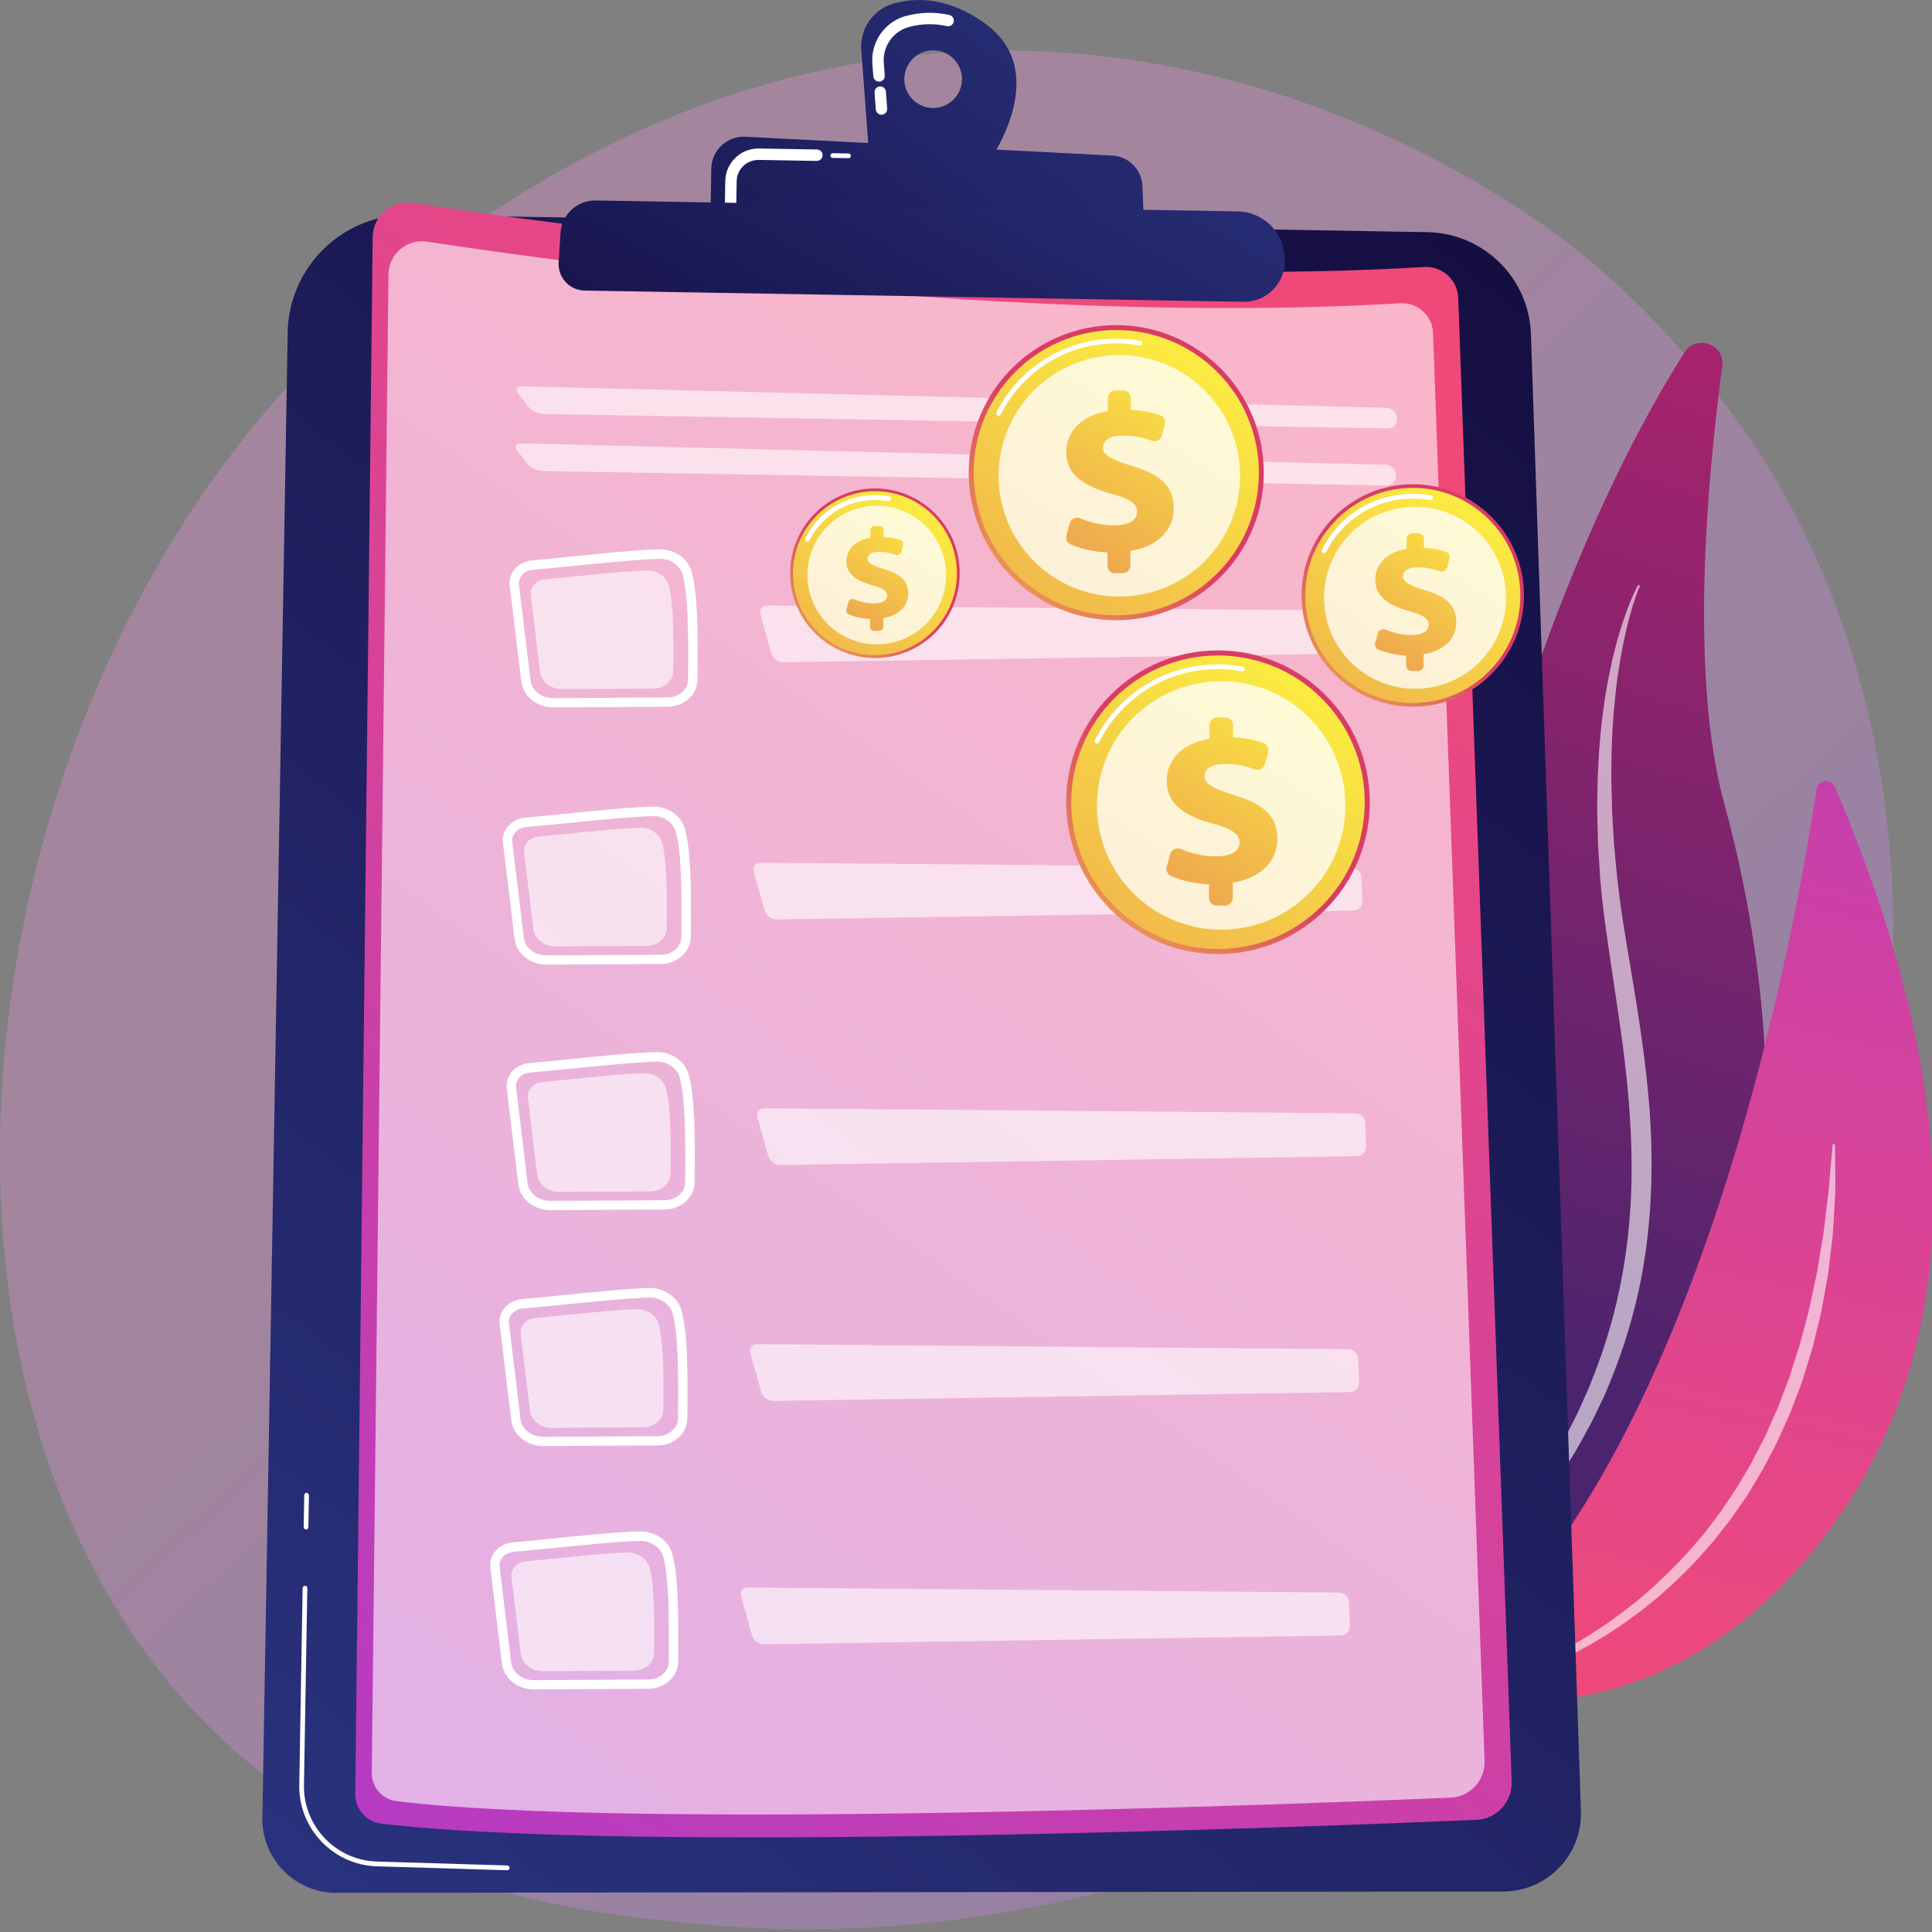 <?xml version="1.0" encoding="UTF-8" standalone="no"?>
<svg
   width="300"
   height="300"
   viewBox="0 0 300 300"
   fill="none"
   version="1.1"
   id="svg224"
   sodipodi:docname="user-earnings-3.svg"
   inkscape:version="1.2.1 (9c6d41e410, 2022-07-14)"
   xmlns:inkscape="http://www.inkscape.org/namespaces/inkscape"
   xmlns:sodipodi="http://sodipodi.sourceforge.net/DTD/sodipodi-0.dtd"
   xmlns="http://www.w3.org/2000/svg"
   xmlns:svg="http://www.w3.org/2000/svg">
  <rect x="0" y="0" width="300" height="300" fill="#808080" stroke="none"/>
  <sodipodi:namedview
     id="namedview226"
     pagecolor="#ffffff"
     bordercolor="#000000"
     borderopacity="0.25"
     inkscape:showpageshadow="2"
     inkscape:pageopacity="0.0"
     inkscape:pagecheckerboard="0"
     inkscape:deskcolor="#d1d1d1"
     showgrid="false"
     inkscape:zoom="1.1585014"
     inkscape:cx="173.93159"
     inkscape:cy="173.93159"
     inkscape:window-width="1920"
     inkscape:window-height="991"
     inkscape:window-x="-9"
     inkscape:window-y="-9"
     inkscape:window-maximized="1"
     inkscape:current-layer="svg224" />
  <g
     id="g392"
     transform="matrix(0.865,0,0,0.865,-0.006,-0.239)">
    <path
       opacity="0.3"
       d="M 325.634,238.003 C 291.207,317.594 200.312,351.782 129.104,345.954 109.656,344.368 70.534,341.158 39.996,312.597 -18.662,257.74 -9.637,143.055 46.529,75.547 53.767,66.849 103.815,8.594 181.821,9.374 c 57.11,0.566 97.201,32.476 102.073,36.454 6.155,5.022 19.737,16.956 31.985,35.887 28.75,44.46 31.28,106.554 9.755,156.288 z"
       fill="url(#paint0_linear_88_154)"
       id="path2"
       style="fill:url(#paint0_linear_88_154)" />
    <path
       d="m 302.384,63.551 c 2.115,-3.361 7.326,-1.46 6.798,2.467 -2.719,20.279 -5.954,55.675 0.428,78.811 9.377,34.011 26.232,134.07 -68.842,159.409 -0.013,0 9.038,-157.295 61.616,-240.688 z"
       fill="url(#paint1_linear_88_154)"
       id="path4"
       style="fill:url(#paint1_linear_88_154)" />
    <path
       opacity="0.6"
       d="m 294.354,105.594 c 0,0 -0.089,0.189 -0.24,0.554 -0.151,0.365 -0.365,0.919 -0.604,1.649 -0.503,1.447 -1.133,3.625 -1.762,6.419 -0.63,2.795 -1.246,6.231 -1.687,10.196 -0.44,3.965 -0.768,8.459 -0.78,13.368 -0.076,2.455 0.075,5.01 0.1,7.654 0.051,1.321 0.151,2.668 0.227,4.028 0.038,0.679 0.076,1.372 0.113,2.064 0.051,0.692 0.126,1.385 0.189,2.09 0.139,1.397 0.264,2.819 0.403,4.254 0.075,0.68 0.176,1.435 0.264,2.165 0.088,0.73 0.164,1.473 0.277,2.191 0.39,2.895 0.869,5.903 1.385,8.949 0.503,3.047 1.045,6.143 1.548,9.303 0.239,1.586 0.491,3.172 0.718,4.77 0.113,0.806 0.226,1.611 0.339,2.405 0.101,0.805 0.202,1.623 0.315,2.429 0.227,1.624 0.378,3.26 0.567,4.897 0.176,1.636 0.289,3.297 0.44,4.946 0.088,1.662 0.202,3.324 0.252,4.998 l 0.05,2.505 0.025,1.258 -0.012,1.259 c -0.038,6.697 -0.617,13.419 -1.876,19.914 -1.271,6.495 -3.184,12.738 -5.589,18.554 -0.302,0.73 -0.591,1.447 -0.893,2.178 -0.34,0.704 -0.667,1.397 -1.007,2.102 -0.667,1.384 -1.297,2.782 -2.052,4.091 -0.73,1.321 -1.423,2.643 -2.165,3.914 -0.768,1.259 -1.536,2.493 -2.291,3.714 -3.122,4.821 -6.382,9.163 -9.642,12.94 -0.806,0.944 -1.599,1.875 -2.379,2.782 -0.819,0.868 -1.624,1.712 -2.405,2.542 -0.78,0.819 -1.535,1.624 -2.278,2.405 -0.768,0.742 -1.523,1.472 -2.253,2.177 -2.857,2.858 -5.564,5.123 -7.729,7.037 -1.07,0.982 -2.115,1.749 -2.983,2.454 -0.881,0.705 -1.624,1.297 -2.228,1.788 -1.209,0.969 -1.851,1.485 -1.851,1.485 -0.088,0.076 -0.226,0.063 -0.302,-0.038 -0.075,-0.088 -0.063,-0.214 0.026,-0.289 h 0.012 c 0,0 0.604,-0.554 1.75,-1.599 0.566,-0.529 1.271,-1.171 2.102,-1.926 0.415,-0.377 0.856,-0.78 1.334,-1.221 0.239,-0.214 0.491,-0.44 0.73,-0.667 0.239,-0.239 0.491,-0.491 0.756,-0.743 1.032,-1.007 2.165,-2.127 3.398,-3.348 0.315,-0.302 0.63,-0.617 0.944,-0.931 0.315,-0.315 0.63,-0.668 0.944,-1.007 0.642,-0.68 1.309,-1.385 1.989,-2.115 0.68,-0.73 1.397,-1.485 2.127,-2.253 0.693,-0.806 1.41,-1.637 2.14,-2.48 0.73,-0.843 1.486,-1.725 2.254,-2.606 0.73,-0.919 1.472,-1.863 2.24,-2.832 0.378,-0.478 0.768,-0.969 1.158,-1.46 0.189,-0.239 0.39,-0.491 0.592,-0.743 0.189,-0.251 0.365,-0.516 0.554,-0.78 0.742,-1.032 1.498,-2.09 2.265,-3.172 0.793,-1.058 1.486,-2.203 2.228,-3.349 0.366,-0.566 0.743,-1.145 1.121,-1.724 0.189,-0.29 0.377,-0.579 0.566,-0.869 0.176,-0.302 0.353,-0.604 0.529,-0.906 0.705,-1.208 1.41,-2.442 2.14,-3.688 0.692,-1.259 1.322,-2.568 2.001,-3.864 0.705,-1.297 1.272,-2.669 1.888,-4.028 0.302,-0.68 0.617,-1.373 0.919,-2.065 0.277,-0.705 0.554,-1.41 0.831,-2.115 2.241,-5.664 3.99,-11.719 5.123,-18 1.146,-6.281 1.7,-12.764 1.687,-19.271 0,-6.508 -0.504,-13.016 -1.271,-19.423 -0.101,-0.806 -0.189,-1.599 -0.29,-2.392 -0.113,-0.793 -0.214,-1.586 -0.327,-2.379 -0.214,-1.586 -0.453,-3.159 -0.68,-4.733 -0.466,-3.147 -0.931,-6.256 -1.385,-9.315 -0.453,-3.071 -0.881,-6.092 -1.233,-9.1 -0.176,-1.511 -0.315,-2.933 -0.441,-4.431 -0.088,-1.46 -0.189,-2.908 -0.277,-4.343 -0.037,-0.717 -0.1,-1.422 -0.126,-2.127 -0.025,-0.705 -0.037,-1.41 -0.05,-2.102 -0.038,-1.385 -0.088,-2.757 -0.101,-4.104 0.038,-2.694 0.038,-5.299 0.202,-7.792 0.038,-0.629 0.063,-1.246 0.101,-1.85 0.012,-0.302 0.037,-0.604 0.05,-0.906 0.025,-0.302 0.05,-0.605 0.075,-0.894 0.114,-1.196 0.214,-2.354 0.315,-3.487 0.113,-1.133 0.29,-2.228 0.428,-3.298 0.076,-0.528 0.151,-1.057 0.214,-1.573 0.088,-0.516 0.176,-1.02 0.264,-1.523 0.189,-0.995 0.315,-1.964 0.529,-2.896 0.201,-0.931 0.39,-1.825 0.567,-2.681 0.427,-1.699 0.805,-3.272 1.246,-4.657 0.818,-2.795 1.649,-4.934 2.265,-6.357 0.303,-0.717 0.567,-1.259 0.743,-1.624 0.176,-0.365 0.277,-0.541 0.277,-0.541 0.063,-0.101 0.189,-0.138 0.29,-0.075 0.075,0.037 0.1,0.163 0.063,0.264 z"
       fill="#ffffff"
       id="path6" />
    <path
       d="m 256.087,303.61 c 0,0 42.697,14.777 74.607,-31.935 29.971,-43.881 11.958,-98.75 -1.259,-130.093 -0.692,-1.636 -3.084,-1.334 -3.348,0.428 -3.966,26.396 -22.419,129.589 -72.278,161.524 z"
       fill="url(#paint2_linear_88_154)"
       id="path8"
       style="fill:url(#paint2_linear_88_154)" />
    <path
       opacity="0.6"
       d="m 260.544,304.201 c 0,0 0.125,-0.025 0.365,-0.076 0.239,-0.05 0.591,-0.125 1.057,-0.239 0.919,-0.226 2.278,-0.566 3.965,-1.107 0.856,-0.24 1.775,-0.579 2.795,-0.907 1.007,-0.377 2.089,-0.755 3.235,-1.233 2.29,-0.907 4.821,-2.077 7.514,-3.487 2.694,-1.385 5.514,-3.097 8.396,-5.01 1.41,-1.007 2.883,-2.014 4.305,-3.147 0.365,-0.277 0.718,-0.554 1.083,-0.843 l 0.541,-0.428 0.529,-0.453 c 0.705,-0.604 1.41,-1.209 2.127,-1.825 2.794,-2.543 5.576,-5.287 8.119,-8.321 0.327,-0.378 0.642,-0.755 0.969,-1.133 l 0.479,-0.566 0.453,-0.592 c 0.604,-0.793 1.208,-1.586 1.812,-2.391 0.63,-0.781 1.171,-1.637 1.725,-2.468 l 1.687,-2.505 1.535,-2.593 0.768,-1.296 c 0.126,-0.214 0.264,-0.428 0.378,-0.655 l 0.34,-0.667 c 0.465,-0.894 0.918,-1.775 1.384,-2.668 0.227,-0.441 0.453,-0.882 0.693,-1.322 0.201,-0.453 0.402,-0.906 0.604,-1.36 0.403,-0.906 0.805,-1.812 1.208,-2.706 0.189,-0.453 0.416,-0.894 0.592,-1.347 0.176,-0.453 0.34,-0.919 0.516,-1.372 0.34,-0.906 0.692,-1.812 1.032,-2.706 0.164,-0.453 0.353,-0.894 0.504,-1.334 0.151,-0.454 0.289,-0.907 0.428,-1.36 0.289,-0.906 0.579,-1.787 0.856,-2.681 0.276,-0.881 0.591,-1.75 0.793,-2.643 0.465,-1.763 0.931,-3.487 1.372,-5.161 0.39,-1.687 0.704,-3.349 1.057,-4.947 0.164,-0.806 0.365,-1.586 0.491,-2.354 0.126,-0.781 0.252,-1.548 0.377,-2.291 0.24,-1.498 0.479,-2.933 0.718,-4.305 0.189,-1.372 0.327,-2.681 0.466,-3.915 0.151,-1.233 0.302,-2.379 0.428,-3.436 0.126,-1.07 0.163,-2.052 0.251,-2.933 0.152,-1.775 0.265,-3.172 0.365,-4.116 0.089,-0.957 0.139,-1.46 0.139,-1.46 v -0.013 c 0.013,-0.113 0.113,-0.201 0.227,-0.189 0.113,0.013 0.188,0.101 0.188,0.214 0,0 0.013,0.516 0.026,1.473 0.012,0.956 0.025,2.366 0.037,4.154 0,0.893 0.025,1.888 -0.025,2.97 -0.063,1.083 -0.113,2.241 -0.189,3.487 -0.075,1.246 -0.138,2.581 -0.251,3.978 -0.152,1.397 -0.328,2.857 -0.517,4.38 -0.088,0.768 -0.188,1.549 -0.276,2.342 -0.101,0.793 -0.265,1.598 -0.403,2.416 -0.302,1.637 -0.592,3.324 -0.944,5.061 -0.416,1.724 -0.844,3.486 -1.284,5.287 -0.202,0.906 -0.504,1.8 -0.781,2.706 -0.277,0.906 -0.566,1.825 -0.856,2.744 -0.138,0.466 -0.289,0.919 -0.428,1.385 -0.163,0.465 -0.34,0.918 -0.503,1.372 -0.353,0.919 -0.705,1.837 -1.058,2.769 -0.176,0.466 -0.352,0.931 -0.528,1.397 -0.176,0.466 -0.403,0.919 -0.604,1.372 -0.416,0.919 -0.831,1.838 -1.247,2.769 -0.214,0.466 -0.415,0.932 -0.629,1.385 -0.239,0.453 -0.478,0.906 -0.717,1.36 -0.479,0.906 -0.957,1.812 -1.435,2.731 l -0.353,0.68 c -0.126,0.226 -0.264,0.44 -0.39,0.667 l -0.793,1.322 -1.599,2.656 -1.762,2.542 c -0.592,0.844 -1.158,1.712 -1.813,2.505 -0.629,0.806 -1.258,1.624 -1.9,2.43 l -0.479,0.604 -0.503,0.579 c -0.34,0.377 -0.667,0.768 -1.007,1.145 -2.631,3.097 -5.564,5.841 -8.472,8.384 -0.742,0.616 -1.485,1.221 -2.228,1.825 l -0.554,0.453 -0.566,0.415 c -0.378,0.277 -0.755,0.554 -1.133,0.831 -1.473,1.146 -3.008,2.115 -4.481,3.097 -0.743,0.478 -1.498,0.919 -2.241,1.359 -0.365,0.227 -0.73,0.441 -1.095,0.655 -0.365,0.214 -0.742,0.403 -1.107,0.604 -0.731,0.39 -1.448,0.78 -2.153,1.171 -0.717,0.352 -1.422,0.692 -2.127,1.032 -2.795,1.309 -5.4,2.391 -7.767,3.21 -1.17,0.44 -2.291,0.767 -3.323,1.107 -1.045,0.29 -1.989,0.592 -2.857,0.806 -1.737,0.453 -3.122,0.717 -4.066,0.894 -0.478,0.088 -0.843,0.138 -1.083,0.176 -0.251,0.038 -0.377,0.05 -0.377,0.05 -0.114,0.013 -0.227,-0.063 -0.239,-0.176 0.025,-0.088 0.1,-0.189 0.214,-0.214 z"
       fill="#ffffff"
       id="path10" />
    <path
       d="m 73.504,38.842 182.722,3.109 c 10.082,0.176 18.264,8.207 18.604,18.29 l 8.975,265.145 c 0.265,7.88 -6.042,14.426 -13.934,14.438 L 60.375,340.063 C 52.961,340.076 46.982,333.996 47.108,326.582 L 51.652,59.964 C 51.853,48.094 61.634,38.641 73.504,38.842 Z"
       fill="url(#paint3_linear_88_154)"
       id="path12"
       style="fill:url(#paint3_linear_88_154)" />
    <path
       d="M 91.064,336.01 H 91.051 L 67.626,335.305 C 59.834,335.066 53.603,328.533 53.729,320.741 l 0.604,-35.383 c 0,-0.24 0.189,-0.403 0.428,-0.416 0.239,0 0.428,0.202 0.415,0.428 l -0.604,35.384 c -0.126,7.338 5.74,13.481 13.066,13.695 l 23.425,0.705 c 0.239,0.013 0.415,0.201 0.415,0.441 0,0.226 -0.189,0.415 -0.415,0.415 z"
       fill="#ffffff"
       id="path14" />
    <path
       d="m 54.95,274.834 c -0.013,0 -0.013,0 0,0 -0.239,0 -0.428,-0.201 -0.428,-0.428 l 0.101,-5.727 c 0,-0.239 0.201,-0.441 0.428,-0.415 0.239,0 0.428,0.201 0.415,0.428 l -0.101,5.727 c 0,0.239 -0.189,0.415 -0.415,0.415 z"
       fill="#ffffff"
       id="path16" />
    <path
       d="m 74.096,36.702 c 24.898,3.814 110.519,15.735 181.563,11.505 3.235,-0.189 6.004,2.304 6.118,5.551 l 9.604,266.341 c 0.126,3.651 -2.706,6.722 -6.357,6.873 -29.87,1.259 -152.863,5.992 -196.618,0.655 -2.669,-0.328 -4.645,-2.606 -4.62,-5.287 L 66.908,42.82 c 0.05,-3.801 3.436,-6.684 7.188,-6.118 z"
       fill="url(#paint4_linear_88_154)"
       id="path18"
       style="fill:url(#paint4_linear_88_154)" />
    <path
       opacity="0.6"
       d="m 76.651,43.65 c 23.955,3.663 106.366,15.143 174.716,11.065 3.122,-0.189 5.778,2.215 5.891,5.337 l 9.252,256.309 c 0.126,3.512 -2.606,6.47 -6.117,6.621 -28.738,1.208 -147.112,5.765 -189.205,0.629 -2.568,-0.315 -4.469,-2.505 -4.443,-5.085 L 69.741,49.529 c 0.038,-3.65 3.298,-6.42 6.911,-5.878 z"
       fill="#ffffff"
       id="path20" />
    <g
       opacity="0.6"
       id="g24">
      <path
         d="m 249.126,77.184 c 0.932,0.013 1.662,-0.73 1.624,-1.674 l -0.013,-0.289 c -0.05,-0.931 -0.843,-1.724 -1.787,-1.737 L 93.694,69.618 c -0.931,-0.025 -1.234,0.566 -0.667,1.309 l 1.775,2.304 c 0.567,0.743 1.8,1.359 2.744,1.372 z"
         fill="#ffffff"
         id="path22" />
    </g>
    <g
       opacity="0.6"
       id="g28">
      <path
         d="m 93.519,79.852 c -0.931,-0.025 -1.234,0.566 -0.667,1.309 l 1.775,2.304 c 0.566,0.743 1.8,1.359 2.744,1.372 L 248.95,87.417 c 0.932,0.013 1.662,-0.73 1.624,-1.674 l -0.013,-0.289 c -0.05,-0.931 -0.843,-1.724 -1.787,-1.737 z"
         fill="#ffffff"
         id="path26" />
    </g>
    <path
       d="m 118.757,173.328 c -0.013,0 -0.038,0 -0.051,0 l -20.568,0.113 c -2.958,0.013 -5.438,-1.989 -5.765,-4.657 L 90.296,151.551 c -0.126,-1.019 0.176,-2.039 0.856,-2.87 0.755,-0.919 1.901,-1.51 3.159,-1.624 1.737,-0.138 4.116,-0.39 6.747,-0.654 5.715,-0.579 12.198,-1.234 16.012,-1.334 0.025,0 0.05,0 0.088,0 2.731,-0.038 5.098,1.586 5.79,3.977 1.133,3.953 1.158,11.455 1.07,19.448 -0.038,2.631 -2.391,4.783 -5.261,4.834 z M 94.45,148.744 c -0.806,0.063 -1.536,0.428 -2.001,1.007 -0.378,0.466 -0.554,1.045 -0.491,1.611 l 2.077,17.233 c 0.214,1.825 1.976,3.197 4.091,3.184 l 20.569,-0.113 c 0.012,0 0.025,0 0.037,0 1.964,-0.025 3.575,-1.435 3.588,-3.159 0.075,-7.868 0.063,-15.231 -1.007,-18.97 -0.478,-1.649 -2.279,-2.857 -4.204,-2.757 -3.752,0.101 -10.473,0.781 -15.886,1.322 -2.631,0.252 -5.022,0.491 -6.772,0.642 z"
       fill="#ffffff"
       id="path30" />
    <path
       opacity="0.6"
       d="m 96.691,150.443 c 4.317,-0.365 13.695,-1.46 18.138,-1.586 1.889,-0.05 3.563,1.058 4.028,2.694 0.907,3.16 0.894,9.504 0.831,15.344 -0.012,1.75 -1.598,3.172 -3.562,3.185 l -16.439,0.088 c -2.027,0.013 -3.726,-1.347 -3.94,-3.134 l -1.662,-13.771 c -0.164,-1.41 1.007,-2.694 2.606,-2.82 z"
       fill="#ffffff"
       id="path32" />
    <g
       opacity="0.6"
       id="g36">
      <path
         d="m 136.555,155.139 c -0.931,-0.013 -1.498,0.717 -1.246,1.623 l 1.951,6.961 c 0.252,0.907 1.221,1.624 2.165,1.612 l 103.52,-1.587 c 0.932,-0.012 1.675,-0.793 1.637,-1.724 l -0.164,-4.267 c -0.038,-0.932 -0.831,-1.712 -1.762,-1.712 z"
         fill="#ffffff"
         id="path34" />
    </g>
    <path
       d="m 119.965,127.144 c -0.013,0 -0.038,0 -0.05,0 l -20.568,0.113 c -2.958,0.013 -5.438,-1.989 -5.765,-4.657 l -2.077,-17.233 c -0.126,-1.019 0.176,-2.039 0.856,-2.87 0.755,-0.919 1.901,-1.51 3.159,-1.623 1.737,-0.139 4.116,-0.391 6.747,-0.655 5.715,-0.579 12.197,-1.234 16.011,-1.334 0.026,0 0.051,0 0.088,0 2.732,-0.038 5.098,1.586 5.791,3.977 1.133,3.953 1.158,11.455 1.07,19.448 -0.051,2.644 -2.392,4.796 -5.262,4.834 z M 95.658,102.56 c -0.806,0.063 -1.536,0.428 -2.001,1.007 -0.378,0.466 -0.554,1.045 -0.491,1.611 l 2.077,17.233 c 0.214,1.825 1.976,3.197 4.091,3.185 l 20.568,-0.114 c 0.013,0 0.025,0 0.038,0 1.964,-0.025 3.575,-1.435 3.587,-3.159 0.076,-7.867 0.063,-15.231 -1.007,-18.97 -0.478,-1.649 -2.278,-2.857 -4.204,-2.756 -3.751,0.1 -10.473,0.78 -15.885,1.321 -2.644,0.265 -5.035,0.504 -6.773,0.642 z"
       fill="#ffffff"
       id="path38" />
    <path
       opacity="0.6"
       d="m 97.886,104.26 c 4.317,-0.365 13.695,-1.461 18.139,-1.586 1.888,-0.051 3.562,1.057 4.028,2.693 0.907,3.16 0.894,9.504 0.831,15.345 -0.013,1.749 -1.599,3.172 -3.562,3.184 l -16.44,0.088 c -2.026,0.013 -3.726,-1.347 -3.94,-3.134 l -1.662,-13.771 c -0.151,-1.397 1.007,-2.681 2.606,-2.819 z"
       fill="#ffffff"
       id="path40" />
    <g
       opacity="0.6"
       id="g44">
      <path
         d="m 137.751,108.967 c -0.932,-0.012 -1.498,0.718 -1.246,1.624 l 1.951,6.961 c 0.252,0.906 1.221,1.624 2.165,1.611 l 103.52,-1.586 c 0.932,-0.012 1.674,-0.793 1.637,-1.724 l -0.164,-4.267 c -0.038,-0.932 -0.831,-1.712 -1.762,-1.712 z"
         fill="#ffffff"
         id="path42" />
    </g>
    <path
       d="m 119.436,217.397 c -0.012,0 -0.038,0 -0.05,0 l -20.568,0.113 c -2.958,0.013 -5.438,-1.989 -5.765,-4.657 L 90.976,195.62 c -0.126,-1.019 0.176,-2.039 0.856,-2.87 0.755,-0.919 1.901,-1.51 3.159,-1.624 1.737,-0.138 4.116,-0.39 6.747,-0.654 5.715,-0.579 12.197,-1.234 16.012,-1.334 0.025,0 0.05,0 0.088,0 2.731,-0.038 5.098,1.586 5.79,3.977 1.133,3.953 1.158,11.455 1.07,19.448 -0.038,2.644 -2.392,4.796 -5.262,4.834 z M 95.13,192.813 c -0.806,0.063 -1.536,0.428 -2.001,1.007 -0.378,0.466 -0.554,1.045 -0.491,1.611 l 2.077,17.233 c 0.214,1.825 1.976,3.197 4.091,3.185 l 20.568,-0.114 c 0.013,0 0.025,0 0.038,0 1.964,-0.025 3.575,-1.435 3.588,-3.159 0.075,-7.868 0.062,-15.231 -1.007,-18.97 -0.479,-1.649 -2.279,-2.845 -4.205,-2.756 -3.751,0.1 -10.473,0.78 -15.885,1.321 -2.631,0.252 -5.035,0.504 -6.772,0.642 z"
       fill="#ffffff"
       id="path46" />
    <path
       opacity="0.6"
       d="m 97.371,194.512 c 4.317,-0.365 13.695,-1.46 18.139,-1.586 1.888,-0.05 3.563,1.058 4.028,2.694 0.907,3.16 0.894,9.504 0.831,15.344 -0.012,1.75 -1.599,3.173 -3.562,3.185 l -16.44,0.088 c -2.026,0.013 -3.725,-1.334 -3.939,-3.134 l -1.662,-13.771 c -0.164,-1.397 0.994,-2.681 2.606,-2.82 z"
       fill="#ffffff"
       id="path48" />
    <g
       opacity="0.6"
       id="g52">
      <path
         d="m 137.223,199.22 c -0.932,-0.012 -1.498,0.718 -1.247,1.624 l 1.951,6.961 c 0.252,0.906 1.221,1.624 2.166,1.611 l 103.52,-1.586 c 0.931,-0.012 1.674,-0.793 1.636,-1.724 l -0.163,-4.267 c -0.038,-0.932 -0.831,-1.712 -1.763,-1.712 z"
         fill="#ffffff"
         id="path50" />
    </g>
    <path
       d="m 118.165,259.754 c -0.013,0 -0.038,0 -0.051,0 l -20.568,0.114 c -2.958,0.012 -5.438,-1.989 -5.765,-4.658 l -2.077,-17.232 c -0.126,-1.02 0.176,-2.04 0.856,-2.87 0.755,-0.919 1.901,-1.511 3.159,-1.624 1.737,-0.139 4.116,-0.39 6.734,-0.655 5.438,-0.541 12.197,-1.233 16.011,-1.334 2.707,-0.05 5.174,1.561 5.866,3.978 1.133,3.952 1.158,11.454 1.07,19.448 -0.025,2.643 -2.366,4.783 -5.236,4.833 z M 93.858,235.171 c -0.806,0.063 -1.536,0.428 -2.001,1.007 -0.378,0.465 -0.554,1.044 -0.491,1.611 l 2.077,17.232 c 0.214,1.825 1.976,3.198 4.091,3.185 l 20.568,-0.113 c 1.938,-0.063 3.612,-1.423 3.625,-3.16 0.076,-7.867 0.063,-15.231 -1.007,-18.969 -0.478,-1.649 -2.278,-2.82 -4.204,-2.757 -3.751,0.101 -10.486,0.78 -15.886,1.322 -2.643,0.251 -5.035,0.491 -6.772,0.642 z"
       fill="#ffffff"
       id="path54" />
    <path
       opacity="0.6"
       d="m 96.086,236.87 c 4.318,-0.365 13.695,-1.46 18.139,-1.586 1.888,-0.05 3.562,1.057 4.028,2.694 0.906,3.159 0.894,9.503 0.831,15.344 -0.013,1.75 -1.599,3.172 -3.563,3.185 l -16.439,0.088 c -2.027,0.012 -3.726,-1.335 -3.94,-3.135 l -1.662,-13.77 c -0.151,-1.41 1.007,-2.694 2.606,-2.82 z"
       fill="#ffffff"
       id="path56" />
    <g
       opacity="0.6"
       id="g60">
      <path
         d="m 135.952,241.565 c -0.932,-0.012 -1.498,0.718 -1.247,1.624 l 1.951,6.961 c 0.252,0.906 1.221,1.624 2.166,1.611 l 103.52,-1.586 c 0.931,-0.013 1.674,-0.793 1.636,-1.724 l -0.163,-4.268 c -0.038,-0.931 -0.831,-1.712 -1.763,-1.712 z"
         fill="#ffffff"
         id="path58" />
    </g>
    <path
       d="m 116.49,303.433 c -0.012,0 -0.037,0 -0.05,0 l -20.568,0.114 c -2.958,0.012 -5.438,-1.989 -5.765,-4.658 l -2.077,-17.232 c -0.126,-1.02 0.176,-2.039 0.856,-2.87 0.755,-0.919 1.901,-1.511 3.159,-1.624 1.737,-0.139 4.116,-0.39 6.747,-0.655 5.715,-0.579 12.198,-1.233 16.012,-1.334 2.794,0 5.173,1.561 5.866,3.978 1.132,3.952 1.158,11.454 1.069,19.448 -0.025,2.643 -2.379,4.783 -5.249,4.833 z M 92.184,278.85 c -0.806,0.063 -1.536,0.428 -2.001,1.007 -0.378,0.465 -0.554,1.044 -0.491,1.611 l 2.077,17.232 c 0.214,1.826 1.976,3.198 4.091,3.185 l 20.569,-0.113 c 0.012,0 0.025,0 0.037,0 1.964,-0.025 3.575,-1.435 3.588,-3.16 0.075,-7.867 0.063,-15.231 -1.007,-18.969 -0.479,-1.649 -2.279,-2.795 -4.205,-2.757 -3.751,0.101 -10.472,0.78 -15.885,1.322 -2.631,0.251 -5.022,0.491 -6.772,0.642 z"
       fill="#ffffff"
       id="path62" />
    <path
       opacity="0.6"
       d="m 94.425,280.549 c 4.318,-0.365 13.695,-1.46 18.139,-1.586 1.888,-0.051 3.562,1.057 4.028,2.694 0.906,3.159 0.894,9.503 0.831,15.344 -0.013,1.75 -1.599,3.172 -3.563,3.185 l -16.439,0.088 c -2.027,0.012 -3.726,-1.347 -3.94,-3.135 l -1.661,-13.771 c -0.164,-1.409 1.007,-2.681 2.606,-2.819 z"
       fill="#ffffff"
       id="path64" />
    <g
       opacity="0.6"
       id="g68">
      <path
         d="m 134.289,285.257 c -0.931,-0.013 -1.497,0.717 -1.246,1.624 l 1.951,6.96 c 0.252,0.907 1.221,1.624 2.165,1.612 l 103.521,-1.586 c 0.931,-0.013 1.674,-0.793 1.636,-1.725 l -0.163,-4.267 c -0.038,-0.932 -0.831,-1.712 -1.763,-1.712 z"
         fill="#ffffff"
         id="path66" />
    </g>
    <path
       d="m 176.81,4.478 c -6.52,-4.708 -12.26,-4.708 -16.326,-3.587 -3.701,1.02 -6.155,4.544 -5.866,8.371 l 1.423,19.045 20.706,2.19 c -0.012,0 12.852,-16.792 0.063,-26.019 z m -9.377,15.181 c -2.858,-0.05 -5.136,-2.404 -5.086,-5.262 0.05,-2.857 2.404,-5.136 5.262,-5.085 2.857,0.05 5.135,2.404 5.085,5.262 -0.05,2.857 -2.404,5.136 -5.261,5.085 z"
       fill="url(#paint5_linear_88_154)"
       id="path70"
       style="fill:url(#paint5_linear_88_154)" />
    <path
       d="m 157.879,20.804 c -0.353,-0.138 -0.629,-0.478 -0.655,-0.881 l -0.226,-3.034 c -0.038,-0.567 0.377,-1.057 0.944,-1.095 0.566,-0.038 1.057,0.378 1.095,0.944 l 0.227,3.034 c 0.037,0.567 -0.378,1.057 -0.945,1.095 -0.151,0.013 -0.302,-0.013 -0.44,-0.063 z m -0.441,-5.941 c -0.352,-0.139 -0.629,-0.478 -0.654,-0.881 l -0.176,-2.304 c -0.29,-3.902 2.228,-7.49 5.979,-8.522 2.568,-0.705 5.211,-0.78 7.842,-0.189 0.541,0.126 0.906,0.667 0.78,1.221 -0.126,0.554 -0.667,0.906 -1.221,0.78 -2.303,-0.516 -4.607,-0.453 -6.847,0.164 -2.808,0.78 -4.696,3.462 -4.482,6.395 l 0.177,2.304 c 0.037,0.566 -0.378,1.057 -0.944,1.095 -0.164,0.013 -0.315,-0.013 -0.454,-0.063 z"
       fill="#ffffff"
       id="path72" />
    <path
       d="m 127.53,40.113 0.163,-9.567 c 0.051,-3.298 2.833,-5.891 6.131,-5.727 l 65.883,3.386 c 2.92,0.151 5.249,2.505 5.375,5.425 l 0.39,9.201 z"
       fill="url(#paint6_linear_88_154)"
       id="path74"
       style="fill:url(#paint6_linear_88_154)" />
    <path
       d="m 152.328,28.671 c -0.013,0 -0.013,0 0,0 l -2.845,-0.05 c -0.239,0 -0.428,-0.201 -0.416,-0.428 0,-0.227 0.189,-0.415 0.428,-0.415 0,0 0,0 0.013,0 l 2.832,0.05 c 0.239,0 0.428,0.201 0.416,0.428 -0.013,0.227 -0.202,0.415 -0.428,0.415 z"
       fill="#ffffff"
       id="path76" />
    <path
       d="m 130.79,37.634 c -0.39,-0.151 -0.667,-0.529 -0.654,-0.982 l 0.063,-3.864 c 0.025,-1.586 0.667,-3.071 1.812,-4.179 1.146,-1.108 2.644,-1.699 4.23,-1.674 l 10.422,0.176 c 0.567,0.013 1.02,0.478 1.007,1.045 -0.012,0.567 -0.478,1.02 -1.045,1.007 l -10.422,-0.176 c -2.14,-0.038 -3.927,1.674 -3.953,3.827 l -0.063,3.864 c -0.012,0.567 -0.478,1.02 -1.044,1.007 -0.126,0.013 -0.239,-0.013 -0.353,-0.05 z"
       fill="#ffffff"
       id="path78" />
    <path
       d="m 106.937,36.261 115.277,1.964 c 4.142,0.076 7.641,3.109 8.271,7.213 l 0.088,0.567 c 0.692,4.481 -2.82,8.522 -7.352,8.446 l -118.26,-2.014 c -2.719,-0.05 -4.846,-2.354 -4.67,-5.06 l 0.34,-5.287 c 0.214,-3.323 2.996,-5.878 6.306,-5.828 z"
       fill="url(#paint7_linear_88_154)"
       id="path80"
       style="fill:url(#paint7_linear_88_154)" />
    <path
       d="m 157.073,118.396 c 8.405,0 15.218,-6.814 15.218,-15.219 0,-8.405 -6.813,-15.218 -15.218,-15.218 -8.405,0 -15.219,6.814 -15.219,15.218 0,8.405 6.814,15.219 15.219,15.219 z"
       fill="url(#paint8_linear_88_154)"
       id="path82"
       style="fill:url(#paint8_linear_88_154)" />
    <path
       d="m 157.073,117.892 c 8.127,0 14.715,-6.588 14.715,-14.715 0,-8.127 -6.588,-14.715 -14.715,-14.715 -8.127,0 -14.715,6.588 -14.715,14.715 0,8.127 6.588,14.715 14.715,14.715 z"
       fill="url(#paint9_linear_88_154)"
       id="path84"
       style="fill:url(#paint9_linear_88_154)" />
    <path
       d="m 144.951,97.488 c -0.062,0 -0.125,-0.013 -0.188,-0.05 -0.214,-0.101 -0.29,-0.365 -0.189,-0.566 2.392,-4.746 7.187,-7.704 12.512,-7.704 0.843,0 1.699,0.076 2.53,0.227 0.227,0.038 0.39,0.264 0.34,0.491 -0.038,0.227 -0.264,0.39 -0.491,0.34 -0.78,-0.139 -1.573,-0.214 -2.379,-0.214 -4.997,0 -9.491,2.769 -11.744,7.238 -0.088,0.151 -0.239,0.239 -0.391,0.239 z"
       fill="#ffffff"
       id="path86" />
    <path
       opacity="0.78"
       d="m 169.515,106.369 c 1.58,-6.692 -2.564,-13.397 -9.255,-14.977 -6.691,-1.58 -13.396,2.563 -14.976,9.255 -1.58,6.691 2.563,13.396 9.254,14.976 6.692,1.58 13.397,-2.563 14.977,-9.254 z"
       fill="#ffffff"
       id="path88" />
    <path
       d="m 156.179,112.744 v -1.36 c -1.409,-0.05 -2.807,-0.39 -3.801,-0.818 -0.353,-0.151 -0.529,-0.554 -0.428,-0.931 l 0.34,-1.259 c 0.126,-0.466 0.629,-0.705 1.07,-0.516 0.982,0.415 2.203,0.742 3.512,0.742 1.359,0 2.379,-0.465 2.379,-1.409 0,-0.856 -0.781,-1.36 -2.669,-1.863 -2.694,-0.743 -4.632,-1.914 -4.632,-4.293 0,-2.14 1.573,-3.776 4.292,-4.217 V 95.461 c 0,-0.441 0.353,-0.793 0.793,-0.793 h 0.793 c 0.441,0 0.793,0.352 0.793,0.793 v 1.221 c 1.31,0.05 2.254,0.277 3.009,0.541 0.39,0.139 0.604,0.554 0.491,0.944 l -0.315,1.171 c -0.126,0.453 -0.604,0.692 -1.045,0.529 -0.692,-0.264 -1.674,-0.541 -2.958,-0.541 -1.611,0 -2.077,0.667 -2.077,1.272 0,0.742 0.969,1.246 3.072,1.888 2.995,0.894 4.242,2.14 4.242,4.38 0,2.052 -1.523,3.89 -4.469,4.356 v 1.51 c 0,0.441 -0.352,0.793 -0.793,0.793 h -0.793 c -0.453,0.013 -0.806,-0.34 -0.806,-0.78 z"
       fill="url(#paint10_linear_88_154)"
       id="path90"
       style="fill:url(#paint10_linear_88_154)" />
    <path
       d="m 200.387,111.611 c 14.627,0 26.484,-11.857 26.484,-26.484 0,-14.627 -11.857,-26.484 -26.484,-26.484 -14.627,0 -26.484,11.857 -26.484,26.484 0,14.627 11.857,26.484 26.484,26.484 z"
       fill="url(#paint11_linear_88_154)"
       id="path92"
       style="fill:url(#paint11_linear_88_154)" />
    <path
       d="m 200.387,110.73 c 14.141,0 25.604,-11.463 25.604,-25.603 0,-14.14 -11.463,-25.603 -25.604,-25.603 -14.14,0 -25.603,11.463 -25.603,25.603 0,14.14 11.463,25.603 25.603,25.603 z"
       fill="url(#paint12_linear_88_154)"
       id="path94"
       style="fill:url(#paint12_linear_88_154)" />
    <path
       d="m 179.265,74.918 c -0.063,0 -0.126,-0.013 -0.189,-0.05 -0.214,-0.101 -0.289,-0.365 -0.189,-0.567 4.116,-8.157 12.361,-13.229 21.5,-13.229 1.46,0 2.92,0.126 4.343,0.39 0.226,0.038 0.39,0.264 0.34,0.491 -0.038,0.227 -0.265,0.39 -0.491,0.34 -1.372,-0.252 -2.782,-0.378 -4.192,-0.378 -8.811,0 -16.754,4.897 -20.732,12.764 -0.075,0.151 -0.226,0.239 -0.39,0.239 z"
       fill="#ffffff"
       id="path96" />
    <path
       opacity="0.78"
       d="m 216.27,101.021 c 8.464,-8.465 8.464,-22.189 0,-30.654 -8.465,-8.465 -22.19,-8.465 -30.654,0 -8.465,8.465 -8.465,22.189 0,30.654 8.464,8.464 22.189,8.464 30.654,0 z"
       fill="#ffffff"
       id="path98" />
    <path
       d="m 198.814,101.793 v -2.354 c -2.455,-0.101 -4.884,-0.68 -6.621,-1.435 -0.617,-0.264 -0.932,-0.957 -0.756,-1.611 l 0.604,-2.19 c 0.214,-0.806 1.096,-1.221 1.863,-0.894 1.712,0.718 3.827,1.284 6.105,1.284 2.367,0 4.129,-0.806 4.129,-2.442 0,-1.485 -1.359,-2.366 -4.657,-3.248 -4.695,-1.284 -8.069,-3.336 -8.069,-7.465 0,-3.726 2.732,-6.583 7.465,-7.338 v -2.354 c 0,-0.755 0.616,-1.372 1.372,-1.372 h 1.384 c 0.755,0 1.372,0.617 1.372,1.372 v 2.115 c 2.279,0.088 3.928,0.478 5.249,0.944 0.667,0.239 1.045,0.957 0.856,1.649 l -0.554,2.027 c -0.214,0.78 -1.044,1.208 -1.812,0.919 -1.209,-0.453 -2.921,-0.931 -5.149,-0.931 -2.807,0 -3.612,1.158 -3.612,2.203 0,1.284 1.687,2.165 5.337,3.285 5.211,1.561 7.389,3.726 7.389,7.628 0,3.575 -2.644,6.785 -7.779,7.578 v 2.643 c 0,0.756 -0.617,1.372 -1.372,1.372 h -1.385 c -0.743,0 -1.359,-0.616 -1.359,-1.384 z"
       fill="url(#paint13_linear_88_154)"
       id="path100"
       style="fill:url(#paint13_linear_88_154)" />
    <path
       d="m 218.652,171.54 c 15.051,0 27.252,-12.201 27.252,-27.252 0,-15.051 -12.201,-27.252 -27.252,-27.252 -15.051,0 -27.253,12.201 -27.253,27.252 0,15.051 12.202,27.252 27.253,27.252 z"
       fill="url(#paint14_linear_88_154)"
       id="path102"
       style="fill:url(#paint14_linear_88_154)" />
    <path
       d="m 218.652,170.634 c 14.55,0 26.345,-11.795 26.345,-26.346 0,-14.55 -11.795,-26.346 -26.345,-26.346 -14.551,0 -26.346,11.796 -26.346,26.346 0,14.551 11.795,26.346 26.346,26.346 z"
       fill="url(#paint15_linear_88_154)"
       id="path104"
       style="fill:url(#paint15_linear_88_154)" />
    <path
       d="m 196.926,133.765 c -0.063,0 -0.126,-0.013 -0.189,-0.051 -0.214,-0.1 -0.29,-0.365 -0.189,-0.566 4.242,-8.396 12.713,-13.607 22.104,-13.607 1.498,0 2.996,0.138 4.468,0.403 0.227,0.037 0.391,0.264 0.34,0.49 -0.037,0.227 -0.264,0.391 -0.491,0.34 -1.409,-0.251 -2.857,-0.39 -4.317,-0.39 -9.076,0 -17.258,5.035 -21.349,13.142 -0.075,0.151 -0.226,0.239 -0.377,0.239 z"
       fill="#ffffff"
       id="path106" />
    <path
       opacity="0.78"
       d="m 235.002,160.634 c 8.711,-8.711 8.711,-22.833 0,-31.544 -8.711,-8.711 -22.833,-8.711 -31.544,0 -8.711,8.711 -8.711,22.833 0,31.544 8.711,8.711 22.833,8.711 31.544,0 z"
       fill="#ffffff"
       id="path108" />
    <path
       d="m 217.041,161.445 v -2.429 c -2.531,-0.101 -5.035,-0.693 -6.81,-1.473 -0.63,-0.277 -0.957,-0.994 -0.781,-1.662 l 0.617,-2.265 c 0.227,-0.831 1.133,-1.259 1.926,-0.932 1.762,0.743 3.94,1.322 6.281,1.322 2.442,0 4.255,-0.831 4.255,-2.518 0,-1.523 -1.41,-2.442 -4.784,-3.348 -4.833,-1.322 -8.295,-3.424 -8.295,-7.678 0,-3.84 2.807,-6.773 7.679,-7.553 v -2.429 c 0,-0.781 0.629,-1.41 1.409,-1.41 h 1.423 c 0.78,0 1.41,0.629 1.41,1.41 v 2.177 c 2.341,0.088 4.04,0.491 5.4,0.97 0.692,0.239 1.07,0.994 0.881,1.699 l -0.567,2.089 c -0.214,0.806 -1.082,1.247 -1.863,0.957 -1.246,-0.466 -3.008,-0.957 -5.286,-0.957 -2.895,0 -3.714,1.196 -3.714,2.266 0,1.322 1.737,2.228 5.489,3.386 5.362,1.611 7.602,3.839 7.602,7.842 0,3.676 -2.718,6.974 -8.005,7.805 v 2.719 c 0,0.78 -0.63,1.409 -1.41,1.409 h -1.422 c -0.806,0.013 -1.435,-0.616 -1.435,-1.397 z"
       fill="url(#paint16_linear_88_154)"
       id="path110"
       style="fill:url(#paint16_linear_88_154)" />
    <path
       d="m 253.62,127.131 c 11.026,0 19.964,-8.938 19.964,-19.963 0,-11.026 -8.938,-19.964 -19.964,-19.964 -11.026,0 -19.964,8.938 -19.964,19.964 0,11.025 8.938,19.963 19.964,19.963 z"
       fill="url(#paint17_linear_88_154)"
       id="path112"
       style="fill:url(#paint17_linear_88_154)" />
    <path
       d="m 253.62,126.477 c 10.665,0 19.31,-8.645 19.31,-19.309 0,-10.665 -8.645,-19.31 -19.31,-19.31 -10.664,0 -19.309,8.645 -19.309,19.31 0,10.664 8.645,19.309 19.309,19.309 z"
       fill="url(#paint18_linear_88_154)"
       id="path114"
       style="fill:url(#paint18_linear_88_154)" />
    <path
       d="m 237.697,99.565 c -0.063,0 -0.126,-0.013 -0.189,-0.05 -0.214,-0.101 -0.289,-0.365 -0.189,-0.566 3.122,-6.193 9.366,-10.032 16.301,-10.032 1.108,0 2.216,0.101 3.286,0.302 0.226,0.038 0.39,0.264 0.34,0.491 -0.038,0.227 -0.265,0.39 -0.491,0.34 -1.032,-0.189 -2.077,-0.277 -3.135,-0.277 -6.608,0 -12.562,3.663 -15.533,9.567 -0.088,0.151 -0.239,0.227 -0.39,0.227 z"
       fill="#ffffff"
       id="path116" />
    <path
       opacity="0.78"
       d="m 265.585,119.137 c 6.381,-6.381 6.381,-16.726 0,-23.106 -6.381,-6.381 -16.726,-6.381 -23.106,0 -6.381,6.38 -6.381,16.725 0,23.106 6.38,6.38 16.725,6.38 23.106,0 z"
       fill="#ffffff"
       id="path118" />
    <path
       d="m 252.437,119.73 v -1.775 c -1.85,-0.075 -3.688,-0.516 -4.985,-1.082 -0.466,-0.202 -0.705,-0.73 -0.566,-1.221 l 0.453,-1.662 c 0.164,-0.604 0.831,-0.919 1.41,-0.68 1.296,0.542 2.882,0.97 4.607,0.97 1.787,0 3.121,-0.605 3.121,-1.851 0,-1.12 -1.032,-1.787 -3.511,-2.454 -3.538,-0.97 -6.08,-2.505 -6.08,-5.627 0,-2.82 2.052,-4.96 5.626,-5.538 v -1.775 c 0,-0.566 0.466,-1.032 1.033,-1.032 h 1.044 c 0.567,0 1.033,0.466 1.033,1.032 v 1.599 c 1.711,0.063 2.958,0.365 3.952,0.705 0.504,0.176 0.78,0.73 0.642,1.246 l -0.415,1.536 c -0.164,0.592 -0.793,0.919 -1.36,0.692 -0.906,-0.34 -2.203,-0.705 -3.877,-0.705 -2.115,0 -2.719,0.882 -2.719,1.662 0,0.969 1.272,1.636 4.028,2.48 3.928,1.183 5.564,2.807 5.564,5.752 0,2.694 -2.001,5.111 -5.866,5.715 v 1.989 c 0,0.566 -0.466,1.032 -1.032,1.032 h -1.045 c -0.604,0.025 -1.057,-0.44 -1.057,-1.007 z"
       fill="url(#paint19_linear_88_154)"
       id="path120"
       style="fill:url(#paint19_linear_88_154)" />
  </g>
  <defs
     id="defs222">
    <linearGradient
       id="paint0_linear_88_154"
       x1="359.452"
       y1="391.552"
       x2="110.35"
       y2="122.681"
       gradientUnits="userSpaceOnUse">
      <stop
         stop-color="#B37CFF"
         id="stop122" />
      <stop
         offset="1"
         stop-color="#F895E7"
         id="stop124" />
    </linearGradient>
    <linearGradient
       id="paint1_linear_88_154"
       x1="350.22"
       y1="5.521"
       x2="272.972"
       y2="243.295"
       gradientUnits="userSpaceOnUse">
      <stop
         stop-color="#CB236D"
         id="stop127" />
      <stop
         offset="1"
         stop-color="#4C246D"
         id="stop129" />
    </linearGradient>
    <linearGradient
       id="paint2_linear_88_154"
       x1="358.832"
       y1="8.225"
       x2="291.459"
       y2="305.535"
       gradientUnits="userSpaceOnUse">
      <stop
         stop-color="#A737D5"
         id="stop132" />
      <stop
         offset="1"
         stop-color="#EF497A"
         id="stop134" />
    </linearGradient>
    <linearGradient
       id="paint3_linear_88_154"
       x1="36.175"
       y1="359.288"
       x2="276.678"
       y2="53.077"
       gradientUnits="userSpaceOnUse">
      <stop
         stop-color="#2B3582"
         id="stop137" />
      <stop
         offset="1"
         stop-color="#150E42"
         id="stop139" />
    </linearGradient>
    <linearGradient
       id="paint4_linear_88_154"
       x1="21.763"
       y1="391.355"
       x2="240.216"
       y2="80.571"
       gradientUnits="userSpaceOnUse">
      <stop
         stop-color="#A737D5"
         id="stop142" />
      <stop
         offset="1"
         stop-color="#EF497A"
         id="stop144" />
    </linearGradient>
    <linearGradient
       id="paint5_linear_88_154"
       x1="198.033"
       y1="-22.195"
       x2="111.072"
       y2="86.228"
       gradientUnits="userSpaceOnUse">
      <stop
         stop-color="#2B3582"
         id="stop147" />
      <stop
         offset="1"
         stop-color="#150E42"
         id="stop149" />
    </linearGradient>
    <linearGradient
       id="paint6_linear_88_154"
       x1="206.757"
       y1="-15.286"
       x2="120.834"
       y2="93.842"
       gradientUnits="userSpaceOnUse">
      <stop
         stop-color="#2B3582"
         id="stop152" />
      <stop
         offset="1"
         stop-color="#150E42"
         id="stop154" />
    </linearGradient>
    <linearGradient
       id="paint7_linear_88_154"
       x1="196.051"
       y1="-8.702"
       x2="136.21"
       y2="96.865"
       gradientUnits="userSpaceOnUse">
      <stop
         stop-color="#2B3582"
         id="stop157" />
      <stop
         offset="1"
         stop-color="#150E42"
         id="stop159" />
    </linearGradient>
    <linearGradient
       id="paint8_linear_88_154"
       x1="136.256"
       y1="127.338"
       x2="156.664"
       y2="103.651"
       gradientUnits="userSpaceOnUse">
      <stop
         stop-color="#FDF53F"
         id="stop162" />
      <stop
         offset="1"
         stop-color="#D93C65"
         id="stop164" />
    </linearGradient>
    <linearGradient
       id="paint9_linear_88_154"
       x1="168.196"
       y1="86.374"
       x2="107.85"
       y2="177.54"
       gradientUnits="userSpaceOnUse">
      <stop
         stop-color="#FDF53F"
         id="stop167" />
      <stop
         offset="1"
         stop-color="#D93C65"
         id="stop169" />
    </linearGradient>
    <linearGradient
       id="paint10_linear_88_154"
       x1="166.396"
       y1="88.987"
       x2="134.263"
       y2="142.932"
       gradientUnits="userSpaceOnUse">
      <stop
         stop-color="#FDF53F"
         id="stop172" />
      <stop
         offset="1"
         stop-color="#D93C65"
         id="stop174" />
    </linearGradient>
    <linearGradient
       id="paint11_linear_88_154"
       x1="164.141"
       y1="127.198"
       x2="199.667"
       y2="85.963"
       gradientUnits="userSpaceOnUse">
      <stop
         stop-color="#FDF53F"
         id="stop177" />
      <stop
         offset="1"
         stop-color="#D93C65"
         id="stop179" />
    </linearGradient>
    <linearGradient
       id="paint12_linear_88_154"
       x1="219.742"
       y1="55.887"
       x2="114.691"
       y2="214.59"
       gradientUnits="userSpaceOnUse">
      <stop
         stop-color="#FDF53F"
         id="stop182" />
      <stop
         offset="1"
         stop-color="#D93C65"
         id="stop184" />
    </linearGradient>
    <linearGradient
       id="paint13_linear_88_154"
       x1="216.608"
       y1="60.435"
       x2="160.67"
       y2="154.345"
       gradientUnits="userSpaceOnUse">
      <stop
         stop-color="#FDF53F"
         id="stop187" />
      <stop
         offset="1"
         stop-color="#D93C65"
         id="stop189" />
    </linearGradient>
    <linearGradient
       id="paint14_linear_88_154"
       x1="181.357"
       y1="187.575"
       x2="217.913"
       y2="145.144"
       gradientUnits="userSpaceOnUse">
      <stop
         stop-color="#FDF53F"
         id="stop192" />
      <stop
         offset="1"
         stop-color="#D93C65"
         id="stop194" />
    </linearGradient>
    <linearGradient
       id="paint15_linear_88_154"
       x1="238.569"
       y1="114.197"
       x2="130.473"
       y2="277.5"
       gradientUnits="userSpaceOnUse">
      <stop
         stop-color="#FDF53F"
         id="stop197" />
      <stop
         offset="1"
         stop-color="#D93C65"
         id="stop199" />
    </linearGradient>
    <linearGradient
       id="paint16_linear_88_154"
       x1="235.345"
       y1="118.876"
       x2="177.786"
       y2="215.509"
       gradientUnits="userSpaceOnUse">
      <stop
         stop-color="#FDF53F"
         id="stop202" />
      <stop
         offset="1"
         stop-color="#D93C65"
         id="stop204" />
    </linearGradient>
    <linearGradient
       id="paint17_linear_88_154"
       x1="226.289"
       y1="138.879"
       x2="253.073"
       y2="107.791"
       gradientUnits="userSpaceOnUse">
      <stop
         stop-color="#FDF53F"
         id="stop207" />
      <stop
         offset="1"
         stop-color="#D93C65"
         id="stop209" />
    </linearGradient>
    <linearGradient
       id="paint18_linear_88_154"
       x1="268.208"
       y1="85.116"
       x2="189.007"
       y2="204.767"
       gradientUnits="userSpaceOnUse">
      <stop
         stop-color="#FDF53F"
         id="stop212" />
      <stop
         offset="1"
         stop-color="#D93C65"
         id="stop214" />
    </linearGradient>
    <linearGradient
       id="paint19_linear_88_154"
       x1="265.845"
       y1="88.544"
       x2="223.672"
       y2="159.346"
       gradientUnits="userSpaceOnUse">
      <stop
         stop-color="#FDF53F"
         id="stop217" />
      <stop
         offset="1"
         stop-color="#D93C65"
         id="stop219" />
    </linearGradient>
  </defs>
</svg>
